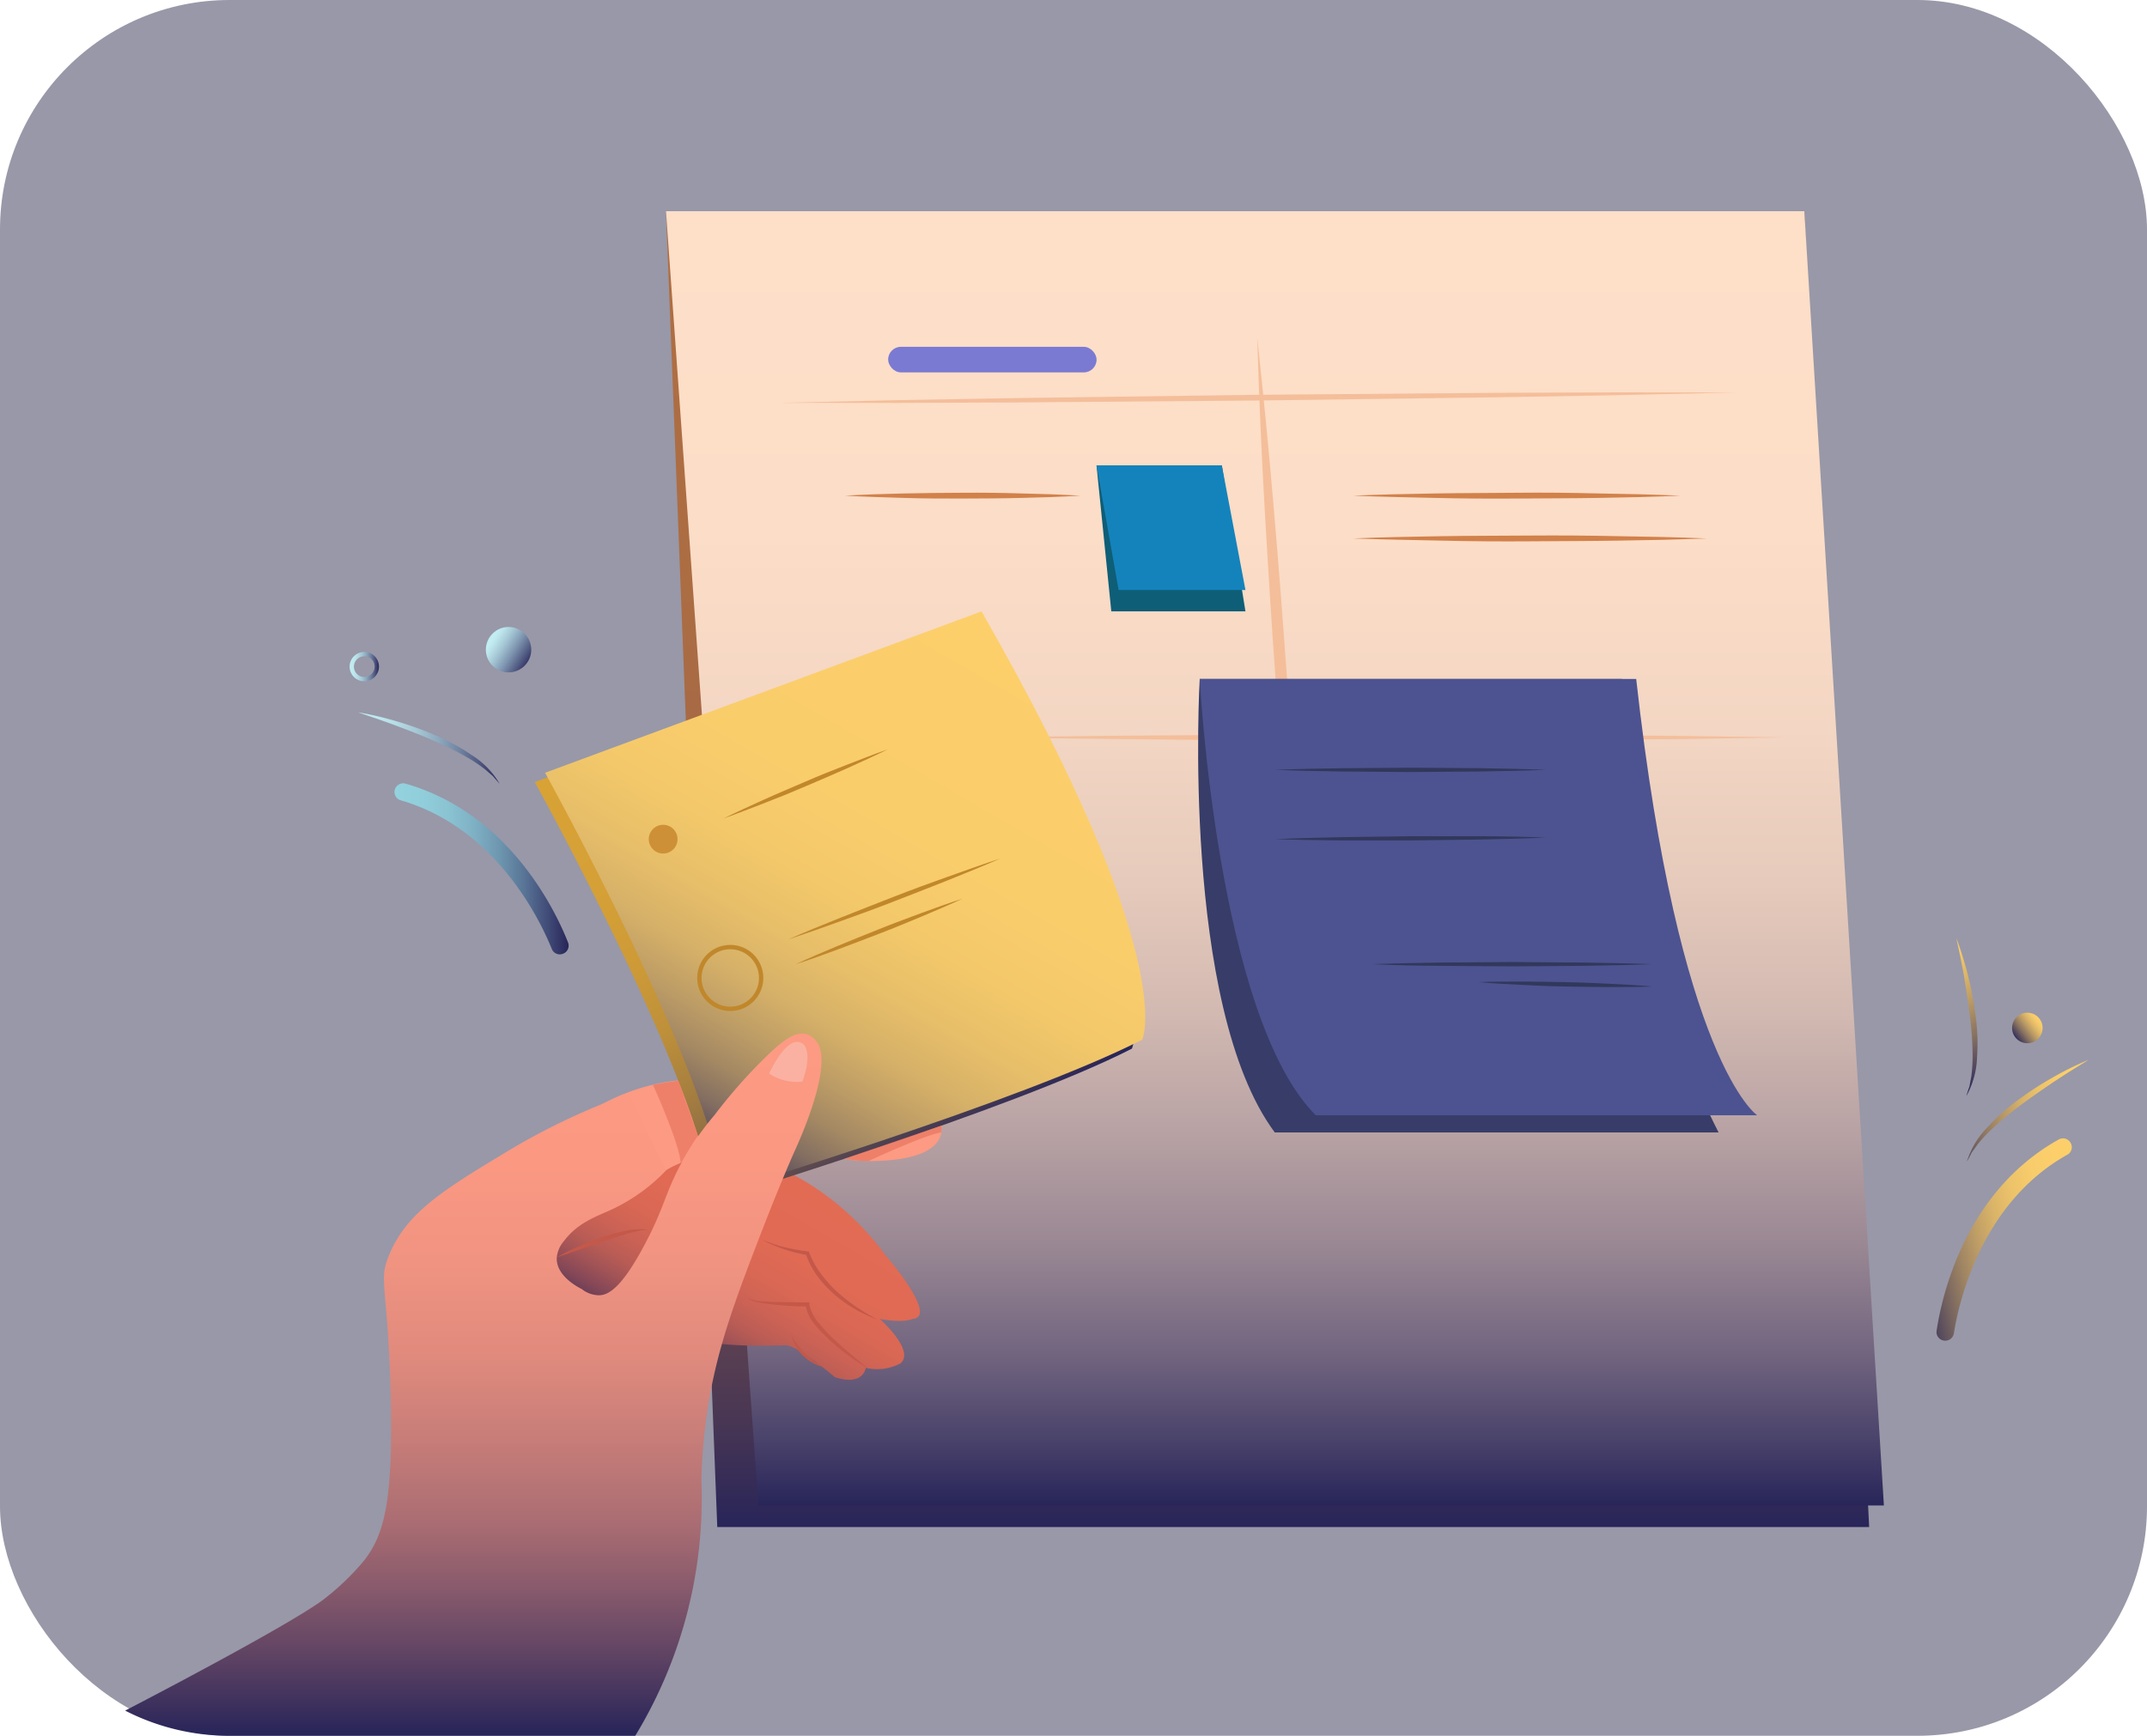 <svg xmlns="http://www.w3.org/2000/svg" xmlns:xlink="http://www.w3.org/1999/xlink" viewBox="0 0 371.77 300.65"><defs><style>.cls-1{fill:#1b1b3f;opacity:0.45;}.cls-2{fill:url(#Degradado_sin_nombre_110);}.cls-3{fill:url(#Degradado_sin_nombre_60);}.cls-4{fill:#f4be9a;}.cls-5{fill:url(#Degradado_sin_nombre_135);}.cls-6{fill:#fd9a83;}.cls-7{fill:#7b7ad3;}.cls-8{fill:#0e5e77;}.cls-9{fill:#373d68;}.cls-10{fill:url(#Degradado_sin_nombre_123);}.cls-11{fill:#d1814a;}.cls-12{fill:url(#Degradado_sin_nombre_178);}.cls-13{fill:url(#Degradado_sin_nombre_178-2);}.cls-14{fill:url(#Degradado_sin_nombre_177);}.cls-15{fill:url(#Degradado_sin_nombre_173);}.cls-16{fill:url(#Degradado_sin_nombre_175);}.cls-17{fill:url(#Degradado_sin_nombre_171);}.cls-18{fill:#1483bc;}.cls-19{fill:url(#Degradado_sin_nombre_116);}.cls-20{fill:#c1872b;}.cls-21{fill:none;stroke:#c1872b;stroke-miterlimit:10;stroke-width:0.75px;}.cls-22{fill:#ce9036;}.cls-23{fill:#4d5390;}.cls-24{fill:#31385b;}.cls-25{fill:#e26b54;}.cls-25,.cls-29{opacity:0.55;}.cls-26{fill:url(#Degradado_sin_nombre_181);}.cls-27{fill:url(#Degradado_sin_nombre_170);}.cls-28{fill:url(#Degradado_sin_nombre_166);}.cls-29{fill:#f7c4ba;}.cls-30{fill:#c45849;}</style><linearGradient id="Degradado_sin_nombre_110" x1="219.49" y1="36.58" x2="219.49" y2="264.49" gradientUnits="userSpaceOnUse"><stop offset="0" stop-color="#af6e43"/><stop offset="0.28" stop-color="#ac6d43"/><stop offset="0.45" stop-color="#a46845"/><stop offset="0.58" stop-color="#966047"/><stop offset="0.7" stop-color="#82554a"/><stop offset="0.82" stop-color="#67474f"/><stop offset="0.92" stop-color="#483654"/><stop offset="1" stop-color="#282559"/></linearGradient><linearGradient id="Degradado_sin_nombre_60" x1="220.77" y1="36.58" x2="220.77" y2="260.75" gradientUnits="userSpaceOnUse"><stop offset="0" stop-color="#fedfc8"/><stop offset="0.25" stop-color="#fcddc7"/><stop offset="0.4" stop-color="#f3d6c3"/><stop offset="0.52" stop-color="#e6cabb"/><stop offset="0.62" stop-color="#d2b9b1"/><stop offset="0.71" stop-color="#b8a2a4"/><stop offset="0.8" stop-color="#998793"/><stop offset="0.88" stop-color="#736680"/><stop offset="0.95" stop-color="#49426a"/><stop offset="1" stop-color="#282559"/></linearGradient><linearGradient id="Degradado_sin_nombre_135" x1="136.42" y1="202.9" x2="116.19" y2="237.94" gradientUnits="userSpaceOnUse"><stop offset="0" stop-color="#e26b54"/><stop offset="0.31" stop-color="#e06a54"/><stop offset="0.46" stop-color="#d86754"/><stop offset="0.58" stop-color="#cb6255"/><stop offset="0.68" stop-color="#b95c55"/><stop offset="0.76" stop-color="#a15356"/><stop offset="0.84" stop-color="#844757"/><stop offset="0.91" stop-color="#613a57"/><stop offset="0.98" stop-color="#392b59"/><stop offset="1" stop-color="#282559"/></linearGradient><linearGradient id="Degradado_sin_nombre_123" x1="122.9" y1="117.93" x2="168.76" y2="197.37" gradientUnits="userSpaceOnUse"><stop offset="0" stop-color="#d8a235"/><stop offset="0.24" stop-color="#d5a036"/><stop offset="0.4" stop-color="#cd9a37"/><stop offset="0.53" stop-color="#be903a"/><stop offset="0.64" stop-color="#a9813f"/><stop offset="0.75" stop-color="#8f6e44"/><stop offset="0.84" stop-color="#6e564b"/><stop offset="0.94" stop-color="#473b53"/><stop offset="1" stop-color="#282559"/></linearGradient><linearGradient id="Degradado_sin_nombre_178" x1="60.54" y1="115.44" x2="65.62" y2="115.44" gradientUnits="userSpaceOnUse"><stop offset="0" stop-color="#c2edf2"/><stop offset="0.13" stop-color="#bfe9ef"/><stop offset="0.27" stop-color="#b5dce5"/><stop offset="0.42" stop-color="#a4c6d4"/><stop offset="0.57" stop-color="#8da8bd"/><stop offset="0.72" stop-color="#6f82a0"/><stop offset="0.87" stop-color="#4c537c"/><stop offset="1" stop-color="#282559"/></linearGradient><linearGradient id="Degradado_sin_nombre_178-2" x1="62.04" y1="129.58" x2="86.55" y2="129.58" xlink:href="#Degradado_sin_nombre_178"/><linearGradient id="Degradado_sin_nombre_177" x1="68.29" y1="150.47" x2="98.43" y2="150.47" gradientUnits="userSpaceOnUse"><stop offset="0" stop-color="#93d2de"/><stop offset="0.16" stop-color="#91cedb"/><stop offset="0.31" stop-color="#8ac3d2"/><stop offset="0.46" stop-color="#7eb0c4"/><stop offset="0.61" stop-color="#6d95af"/><stop offset="0.75" stop-color="#587395"/><stop offset="0.89" stop-color="#3f4975"/><stop offset="1" stop-color="#282559"/></linearGradient><linearGradient id="Degradado_sin_nombre_173" x1="-1581.08" y1="412.22" x2="-1556.57" y2="412.22" gradientTransform="matrix(-0.97, 0.23, 0.23, 0.97, -1270.3, 146.29)" gradientUnits="userSpaceOnUse"><stop offset="0" stop-color="#fccf6b"/><stop offset="0.13" stop-color="#f8cc6b"/><stop offset="0.27" stop-color="#ebc16a"/><stop offset="0.41" stop-color="#d5b068"/><stop offset="0.55" stop-color="#b79865"/><stop offset="0.7" stop-color="#917962"/><stop offset="0.85" stop-color="#61535e"/><stop offset="0.99" stop-color="#2a2759"/><stop offset="1" stop-color="#282559"/></linearGradient><linearGradient id="Degradado_sin_nombre_175" x1="-2039.36" y1="703.87" x2="-2014.85" y2="703.87" gradientTransform="translate(1972.49 1568.42) rotate(59.6)" gradientUnits="userSpaceOnUse"><stop offset="0" stop-color="#fccf6b"/><stop offset="0.1" stop-color="#f4c96a"/><stop offset="0.25" stop-color="#deb768"/><stop offset="0.43" stop-color="#bb9b65"/><stop offset="0.65" stop-color="#897361"/><stop offset="0.88" stop-color="#4a415c"/><stop offset="1" stop-color="#282559"/></linearGradient><linearGradient id="Degradado_sin_nombre_171" x1="-1574.83" y1="433.11" x2="-1544.69" y2="433.11" gradientTransform="matrix(-0.97, 0.23, 0.23, 0.97, -1270.3, 146.29)" gradientUnits="userSpaceOnUse"><stop offset="0" stop-color="#fccf6b"/><stop offset="0.15" stop-color="#f8cc6b"/><stop offset="0.29" stop-color="#edc36a"/><stop offset="0.42" stop-color="#dab468"/><stop offset="0.55" stop-color="#bf9e66"/><stop offset="0.68" stop-color="#9d8363"/><stop offset="0.81" stop-color="#73615f"/><stop offset="0.94" stop-color="#423a5b"/><stop offset="1" stop-color="#282559"/></linearGradient><linearGradient id="Degradado_sin_nombre_116" x1="174.16" y1="108.32" x2="119.49" y2="203.02" gradientUnits="userSpaceOnUse"><stop offset="0" stop-color="#fccf6b"/><stop offset="0.36" stop-color="#facd6b"/><stop offset="0.5" stop-color="#f3c86a"/><stop offset="0.6" stop-color="#e7be69"/><stop offset="0.69" stop-color="#d5b068"/><stop offset="0.76" stop-color="#bf9e66"/><stop offset="0.83" stop-color="#a38863"/><stop offset="0.89" stop-color="#826d61"/><stop offset="0.94" stop-color="#5b4e5d"/><stop offset="0.99" stop-color="#312c5a"/><stop offset="1" stop-color="#282559"/></linearGradient><linearGradient id="Degradado_sin_nombre_181" x1="85.26" y1="110.76" x2="91.89" y2="114.96" gradientUnits="userSpaceOnUse"><stop offset="0" stop-color="#c2edf2"/><stop offset="0.1" stop-color="#bae2ea"/><stop offset="0.28" stop-color="#a4c6d4"/><stop offset="0.52" stop-color="#8097b1"/><stop offset="0.8" stop-color="#4f5880"/><stop offset="1" stop-color="#282559"/></linearGradient><linearGradient id="Degradado_sin_nombre_170" x1="352.99" y1="176.6" x2="348.76" y2="179.77" gradientTransform="matrix(1, 0, 0, 1, 0, 0)" xlink:href="#Degradado_sin_nombre_175"/><linearGradient id="Degradado_sin_nombre_166" x1="81.95" y1="179.02" x2="81.95" y2="300.65" gradientUnits="userSpaceOnUse"><stop offset="0" stop-color="#fd9a83"/><stop offset="0.19" stop-color="#fa9882"/><stop offset="0.33" stop-color="#f09381"/><stop offset="0.46" stop-color="#e08a7d"/><stop offset="0.57" stop-color="#c97e79"/><stop offset="0.69" stop-color="#ac6e73"/><stop offset="0.79" stop-color="#885a6c"/><stop offset="0.89" stop-color="#5d4263"/><stop offset="0.99" stop-color="#2c275a"/><stop offset="1" stop-color="#282559"/></linearGradient></defs><g id="Capa_2" data-name="Capa 2"><g id="Ilustraciones"><rect class="cls-1" width="371.77" height="300.65" rx="39.76"/><polygon class="cls-2" points="323.66 264.49 124.2 264.49 115.32 36.58 312.43 36.58 323.66 264.49"/><polygon class="cls-3" points="326.21 260.75 131.32 260.75 115.32 36.58 312.43 36.58 326.21 260.75"/><path class="cls-4" d="M217.7,58.53q1.63,14.85,2.88,29.71c.86,9.91,1.6,19.82,2.32,29.74s1.34,19.85,1.89,29.78,1,19.86,1.32,29.81q-1.63-14.83-2.88-29.7c-.86-9.91-1.6-19.83-2.32-29.75S219.57,98.28,219,88.35,218,68.48,217.7,58.53Z"/><path class="cls-4" d="M171.83,127.73c11.44-.21,22.88-.31,34.32-.39l34.32-.11,34.32.11,17.16.14,17.16.25L292,128l-17.16.14-34.32.11-34.32-.11C194.71,128,183.27,127.93,171.83,127.73Z"/><path class="cls-5" d="M133.17,201.68s10.91,3.24,20.11,15.66c0,0,9.4,10.85,4.68,11.11,0,0-1.41.76-5.62,0,0,0,6.21,5.49,3.57,7.7a8.6,8.6,0,0,1-6,.77s-.34,3.23-5.36,1.61c0,0-6.38-5.53-8.6-5.53,0,0-12,.51-14.89-1.1l-32.25-9.79,9.53-20.43S129.92,198.28,133.17,201.68Z"/><path class="cls-6" d="M113.58,204.13S119.74,195.9,148,201c0,0,14,1.19,15-4.85,0,0,1.19-6.21-9.19-7.06L123.32,187a35.32,35.32,0,0,0-20,4.79Z"/><rect class="cls-7" x="153.79" y="60.07" width="36.09" height="4.43" rx="2.21"/><polygon class="cls-8" points="215.66 105.89 192.43 105.89 189.87 80.62 211.57 80.62 215.66 105.89"/><path class="cls-9" d="M207.74,117.6s-3.31,56.59,13,78.55h76.85s-18.39-35-16.34-64.85l-.39-13.7Z"/><path class="cls-10" d="M196,181.63s6.64-14-27.83-74.17l-75.57,28s28.59,51.57,30.89,72.51C123.51,207.93,175.09,192.35,196,181.63Z"/><polygon class="cls-4" points="135.23 69.77 155.91 69.3 176.59 68.94 217.95 68.38 259.31 68.04 280 67.96 300.68 67.98 280 68.45 259.32 68.81 217.96 69.37 176.6 69.7 155.92 69.79 135.23 69.77"/><path class="cls-11" d="M146.34,85.85c3.4-.2,6.79-.3,10.18-.38s6.79-.1,10.18-.12,6.79,0,10.18.12l5.09.14c1.7.08,3.4.13,5.09.24-1.69.12-3.39.17-5.09.25l-5.09.14c-3.39.09-6.78.1-10.18.11s-6.78,0-10.18-.11S149.74,86.06,146.34,85.85Z"/><path class="cls-11" d="M234.3,85.85c4.72-.2,9.44-.3,14.17-.38s9.44-.07,14.17-.12,9.44,0,14.17.12l7.08.14c2.37.08,4.73.13,7.09.24-2.36.12-4.72.17-7.09.25l-7.08.14c-4.73.08-9.45.07-14.17.11s-9.45,0-14.17-.11S239,86.06,234.3,85.85Z"/><path class="cls-11" d="M234.3,93.26c5.1-.21,10.21-.31,15.32-.39s10.21-.07,15.32-.11,10.21,0,15.32.11l7.65.14c2.56.09,5.11.13,7.66.25-2.55.11-5.1.16-7.66.24l-7.65.14c-5.11.08-10.22.08-15.32.12s-10.22,0-15.32-.12S239.4,93.46,234.3,93.26Z"/><path class="cls-12" d="M63.08,118a2.54,2.54,0,1,1,2.54-2.54A2.54,2.54,0,0,1,63.08,118Zm0-4.32a1.79,1.79,0,1,0,1.79,1.78A1.79,1.79,0,0,0,63.08,113.65Z"/><path class="cls-13" d="M62,123.38a55.46,55.46,0,0,1,6.83,1.6,57.1,57.1,0,0,1,6.6,2.39,35.36,35.36,0,0,1,6.19,3.38,14.59,14.59,0,0,1,4.89,5c-.39-.44-.78-.87-1.15-1.31l-1.31-1.13a23.73,23.73,0,0,0-2.84-1.94,54,54,0,0,0-6.18-3.1c-2.11-.93-4.27-1.77-6.44-2.58-1.09-.41-2.18-.8-3.28-1.18Z"/><path class="cls-14" d="M95.53,164.33C93.62,159.6,86,143.4,69.35,138.61a1.5,1.5,0,0,1-1-1.79h0a1.51,1.51,0,0,1,1.9-1.08c18.08,5.2,26.05,22.27,28.1,27.48a1.49,1.49,0,0,1-.94,2h0A1.48,1.48,0,0,1,95.53,164.33Z"/><path class="cls-15" d="M361.66,183.57a54.76,54.76,0,0,0-6.29,3.1,55.49,55.49,0,0,0-5.89,3.83,36.08,36.08,0,0,0-5.27,4.69,14.61,14.61,0,0,0-3.62,6c.29-.52.56-1,.82-1.54l1-1.39a23.4,23.4,0,0,1,2.34-2.54,52.37,52.37,0,0,1,5.3-4.42c1.85-1.38,3.77-2.69,5.7-4,1-.65,1.94-1.27,2.93-1.89Z"/><path class="cls-16" d="M338.76,162.48a60.3,60.3,0,0,1,3.35,13.61,35.22,35.22,0,0,1,.23,7,14.73,14.73,0,0,1-1.86,6.76q.25-.84.54-1.65l.32-1.7a26.5,26.5,0,0,0,.23-3.44,53.29,53.29,0,0,0-.45-6.9c-.27-2.29-.64-4.58-1-6.86-.2-1.15-.42-2.29-.65-3.43Z"/><path class="cls-17" d="M338.32,231c.78-5,4.55-22.55,19.66-31a1.48,1.48,0,0,0,.59-2h0a1.51,1.51,0,0,0-2.09-.63c-16.43,9.16-20.32,27.6-21.14,33.13a1.49,1.49,0,0,0,1.36,1.71h0A1.5,1.5,0,0,0,338.32,231Z"/><polygon class="cls-18" points="215.66 102.19 193.7 102.19 189.87 80.62 211.57 80.62 215.66 102.19"/><path class="cls-19" d="M197.79,180.07s6.64-14-27.83-74.17L94.38,133.85s28.6,51.58,30.9,72.51C125.28,206.36,176.85,190.79,197.79,180.07Z"/><path class="cls-20" d="M125.28,141.77c2.31-1.14,4.66-2.21,7-3.27s4.73-2.05,7.1-3.08,4.76-2,7.16-2.92,4.8-1.88,7.24-2.73c-2.32,1.14-4.67,2.21-7,3.26s-4.73,2.06-7.09,3.08-4.76,2-7.16,2.92S127.71,140.91,125.28,141.77Z"/><path class="cls-20" d="M136.51,162.7c3-1.31,6.05-2.55,9.09-3.77s6.11-2.4,9.16-3.6S160.9,153,164,151.9s6.18-2.21,9.3-3.24c-3,1.32-6.05,2.55-9.09,3.78s-6.11,2.39-9.16,3.59-6.14,2.32-9.23,3.43S139.63,161.68,136.51,162.7Z"/><path class="cls-20" d="M137.79,167c2.35-1.09,4.73-2.1,7.12-3.1s4.8-1.95,7.2-2.92,4.83-1.87,7.26-2.77,4.87-1.77,7.33-2.57c-2.35,1.09-4.73,2.11-7.12,3.11s-4.8,2-7.2,2.92-4.83,1.87-7.26,2.76S140.25,166.24,137.79,167Z"/><circle class="cls-21" cx="126.45" cy="169.39" r="5.35"/><circle class="cls-22" cx="114.83" cy="145.35" r="2.49"/><path class="cls-23" d="M283.32,117.6H207.74s3.07,58.55,20.09,75.57h76.43S290.72,184.07,283.32,117.6Z"/><path class="cls-24" d="M220.77,133.34c3.91-.15,7.83-.22,11.74-.28l11.75-.09,11.74.08c3.91.06,7.83.14,11.74.29-3.91.16-7.83.23-11.74.29l-11.74.09-11.75-.09C228.6,133.57,224.68,133.5,220.77,133.34Z"/><path class="cls-24" d="M220.77,145.35c3.91-.18,7.82-.27,11.74-.35l11.74-.16,11.75,0c3.91,0,7.83.09,11.74.23-3.91.17-7.82.27-11.74.35l-11.74.15-11.75,0C228.6,145.53,224.68,145.48,220.77,145.35Z"/><path class="cls-24" d="M237.6,167c4-.15,8.08-.22,12.13-.28l12.13-.09,12.13.09c4.05.06,8.09.13,12.14.28-4.05.16-8.09.23-12.14.29l-12.13.09-12.13-.09C245.68,167.27,241.64,167.2,237.6,167Z"/><path class="cls-24" d="M256,170.11c2.51-.09,5-.1,7.54-.1s5,.07,7.53.11,5,.15,7.53.27,5,.26,7.53.48c-2.52.1-5,.1-7.54.1s-5-.07-7.54-.1-5-.16-7.53-.28S258.51,170.33,256,170.11Z"/><path class="cls-25" d="M117.87,201.6s1.86-3.29,3-4.87l-3.41-9.56s-3,.4-4.39.76C113.09,187.93,117.81,198.36,117.87,201.6Z"/><path class="cls-25" d="M150.38,201.1s10-4.63,12.6-4.95a2.69,2.69,0,0,0,0-1.18l-16.68,5.69A18.09,18.09,0,0,0,150.38,201.1Z"/><circle class="cls-26" cx="88.06" cy="112.53" r="3.93"/><circle class="cls-27" cx="351.05" cy="178.05" r="2.64"/><path class="cls-28" d="M121.45,256.41a95,95,0,0,1,.89-11.07c1.58-11.28,4.85-19.88,9.83-32.76,1.19-3.07,2.94-7.48,5.23-12.77.83-1.77,7.09-15.41,4-19.4a3.46,3.46,0,0,0-1.72-1.28c-1.94-.57-4.12,1.09-6.79,3.66a90.65,90.65,0,0,0-9.19,10.38,48.62,48.62,0,0,0-5.79,8.43c-2.78,5.16-2.89,7.62-6.3,14-4.14,7.81-6.41,8.72-7.89,8.75a4.9,4.9,0,0,1-3-1.09c-.31-.15-4.28-2.07-4.32-5.21A5,5,0,0,1,97.62,215c2.41-3.25,5.73-4.32,8.27-5.49a31.42,31.42,0,0,0,9.43-6.77l-6.47-13.27A118.08,118.08,0,0,0,87.7,199.51c-10.86,6.57-17.35,10.5-20.38,18-1.8,4.46-.21,4.8.3,23.32.52,19-1,24.84-4.56,29.45a43.68,43.68,0,0,1-6.48,6.32c-4.24,3.58-26.79,15.48-34.91,19.69a39.53,39.53,0,0,0,18.09,4.36H110A79.08,79.08,0,0,0,121.45,256.41Z"/><path class="cls-29" d="M133.17,185.94a8.67,8.67,0,0,0,5.77,1.4s1.7-4.23.38-6.25C139.32,181.09,137.11,177.9,133.17,185.94Z"/><path class="cls-30" d="M96.43,217.77a36.71,36.71,0,0,1,3.71-1.86c1.26-.58,2.55-1.07,3.86-1.53a35.08,35.08,0,0,1,4-1.12,11.44,11.44,0,0,1,4.16-.26,11.29,11.29,0,0,0-2,.3c-.67.14-1.33.32-2,.52-1.3.4-2.61.82-3.9,1.27l-3.9,1.35C99.05,216.89,97.75,217.35,96.43,217.77Z"/><path class="cls-30" d="M132,214.7a21.49,21.49,0,0,0,3.86,1.33,36.66,36.66,0,0,0,4,.73l.2,0,.07.21a14.18,14.18,0,0,0,2,3.62,22.38,22.38,0,0,0,2.79,3.13,31.08,31.08,0,0,0,3.32,2.62c.58.41,1.2.76,1.79,1.15l1.86,1.06a26,26,0,0,1-3.89-1.83,22.76,22.76,0,0,1-3.52-2.51,21.19,21.19,0,0,1-2.95-3.18,14.82,14.82,0,0,1-2-3.88l.27.23a26.29,26.29,0,0,1-4-1,16.89,16.89,0,0,1-1.94-.75A10.61,10.61,0,0,1,132,214.7Z"/><path class="cls-30" d="M150.38,237.09a44.82,44.82,0,0,1-6.35-4.63,28.63,28.63,0,0,1-2.77-2.84,7.18,7.18,0,0,1-1.79-3.66l.35.33c-1.76,0-3.52-.09-5.27-.27-.87-.08-1.75-.17-2.62-.33-.44-.08-.87-.18-1.3-.29a2.71,2.71,0,0,1-1.18-.57,6,6,0,0,0,2.52.56c.87.05,1.74.12,2.61.14,1.75,0,3.5.06,5.24.06h.31l0,.33a7.27,7.27,0,0,0,1.66,3.25,29.17,29.17,0,0,0,2.63,2.82C146.34,233.78,148.34,235.45,150.38,237.09Z"/><path class="cls-30" d="M137.06,231.23a13,13,0,0,0,1.06,1.72,12.57,12.57,0,0,0,1.31,1.5,13.3,13.3,0,0,0,1.53,1.28c.54.4,1.13.73,1.72,1.09a7.77,7.77,0,0,1-1.92-.76,7.73,7.73,0,0,1-3-2.9A6.13,6.13,0,0,1,137.06,231.23Z"/></g></g></svg>